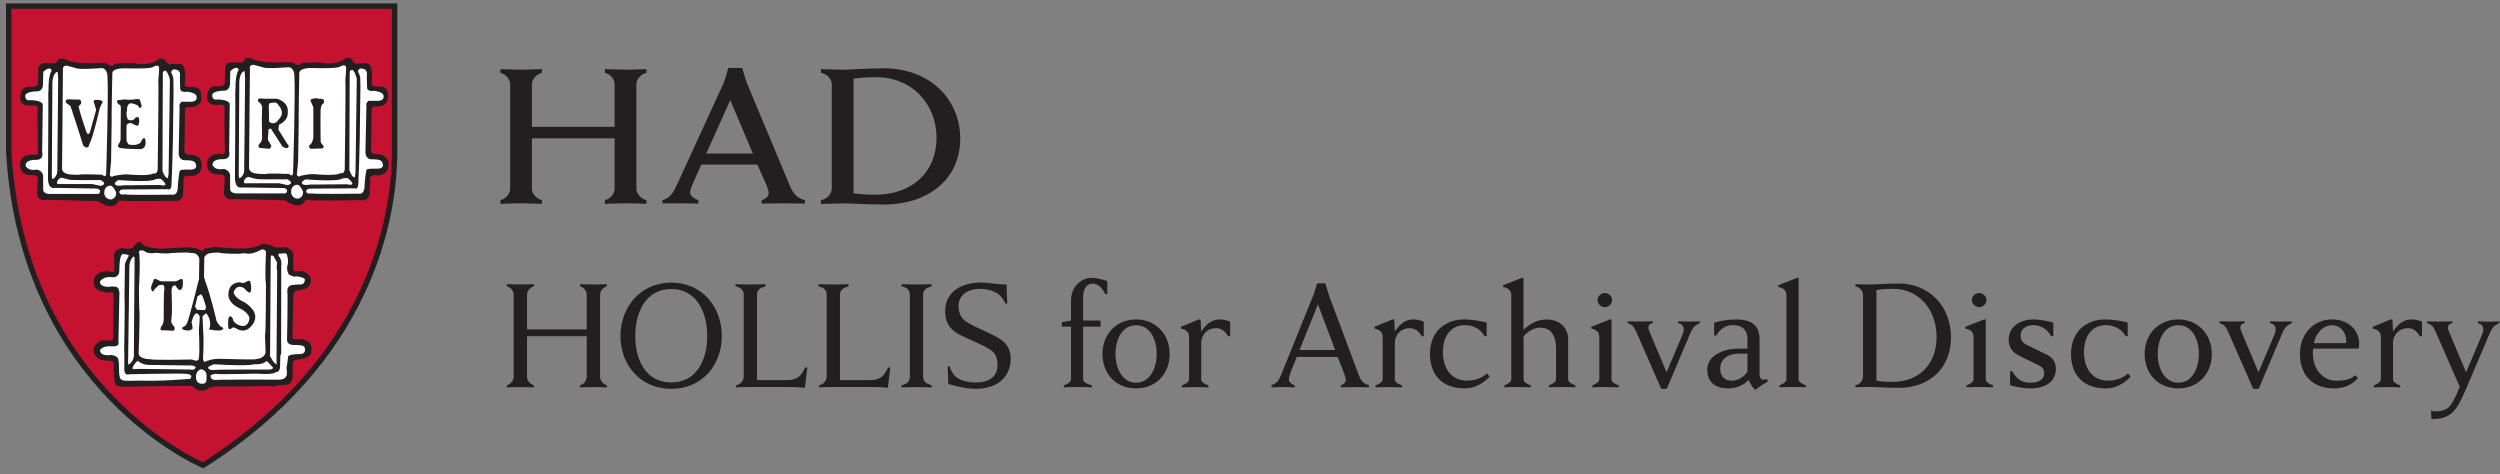 <svg width="332" height="63" viewBox="0 0 332 63" fill="none" xmlns="http://www.w3.org/2000/svg">
<rect x="0" y="0" width="332" height="63" fill="#808080" stroke="none"/>
<path d="M1.16 0.81H52.4V20.15C52.4 29.01 49.1 47.81 26.97 61.79C26.97 61.79 2.99 51.78 1.16 20.15V0.81Z" fill="#C41230" stroke="#231F20" stroke-width="0.72"/>
<path d="M40.41 26.46C40.41 26.46 39.95 27.91 37.92 26.42L30.95 26.25C30.95 26.25 30.04 26.54 29.91 25.59C29.91 25.59 30.08 23.68 30 23.51C30 23.51 30.04 22.97 29.13 22.97C29.13 22.97 27.72 23.14 27.68 21.89C27.68 21.89 27.43 20.56 29.38 20.6C29.38 20.6 30 20.89 30.04 20.1C30.04 20.1 29.96 14.7 30 14.29C30 14.29 30.17 13.79 29.21 13.71C29.21 13.71 27.84 14 27.67 13.09C27.67 13.09 27.59 11.72 28.5 11.63C28.5 11.63 29.62 11.71 29.83 11.42C29.83 11.42 30.08 11.59 30.04 10.59L30.08 8.88C30.08 8.88 30.2 8.42 30.91 8.47C30.91 8.47 32.2 8.55 32.36 8.43C32.36 8.43 32.65 8.06 32.73 7.89C32.73 7.89 33.4 7.85 33.52 8.01C33.52 8.01 34.52 8.67 38.29 8.43C38.29 8.43 38.87 8.43 39 8.6C39 8.6 39.7 9.14 40.12 8.56C40.12 8.56 40.74 8.44 42.61 8.48C42.61 8.48 44.65 9.02 46.06 7.86L46.51 7.94C46.51 7.94 47.09 8.9 47.51 8.61C47.51 8.61 48.75 8.49 48.96 8.73C48.96 8.73 49.37 9.35 49.17 10.97C49.17 10.97 48.92 11.68 50.13 11.68C50.13 11.68 51.5 11.43 51.33 12.72C51.33 12.72 51.7 14.17 49.42 13.97C49.42 13.97 49.13 14.39 49.17 14.68C49.17 14.68 49.13 19.41 49.09 19.95C49.09 19.95 49.05 20.7 50.05 20.66C50.05 20.66 51.38 20.58 51.42 21.78C51.42 21.78 51.59 23.36 49.67 23.07C49.67 23.07 49.09 23.15 49 23.53L48.92 25.61C48.92 25.61 48.96 26.65 47.8 26.4C47.63 26.4 41.32 26.52 40.78 26.36C40.78 26.36 40.49 26.32 40.4 26.48L40.41 26.46Z" fill="white"/>
<path d="M26.93 33.5C26.93 33.5 27.22 33.38 27.3 33.17C27.3 33.17 28.17 33.09 28.3 32.96L31.04 33.17C31.04 33.17 33.74 33.38 34.9 32.55C34.9 32.55 35.32 32.55 35.61 32.67C35.61 32.67 36.19 32.79 36.36 33.05L37.94 33.01C37.94 33.01 38.85 33.3 38.77 33.89V34.63C38.77 34.63 38.61 36.12 39.02 36.21H40.23C40.23 36.21 41.22 36.67 41.1 37.25C41.1 37.25 41.14 38.08 40.27 38.24C40.27 38.24 39.4 38.49 39.1 38.45C39.1 38.45 38.81 38.83 38.77 39.28L38.65 44.72C38.65 44.72 38.57 45.3 39.44 45.22C39.44 45.22 40.73 45.1 41.1 45.8C41.1 45.8 41.43 47.01 40.77 47.21L40.27 47.46L39.19 47.63C39.19 47.63 38.74 47.67 38.69 48.46V49.92C38.69 49.92 38.73 50.92 37.94 50.92L36.78 51C36.78 51 36.49 51.25 35.91 51.08C35.91 51.08 28.85 51.2 28.6 51.12L27.77 51.29C27.77 51.29 26.86 52.12 26.11 51.49L25.53 51.04C25.53 51.04 25.12 51.12 24.95 51.08C24.78 51.04 17.15 51.16 17.15 51.16C17.15 51.16 15.53 51.33 15.41 50.79C15.41 50.79 15.2 48.67 15.29 48.42C15.29 48.42 15.29 47.8 14.91 47.76C14.91 47.76 13.29 47.68 13.25 47.51C13.25 47.51 12.38 46.89 12.63 46.27C12.63 46.27 12.92 45.44 13.79 45.36C13.79 45.36 15.12 45.57 15.12 45.19C15.12 45.19 15.21 44.94 15.21 44.53C15.21 44.53 15.29 39.59 15.25 39.26C15.25 39.26 15.37 38.64 14.83 38.64C14.83 38.64 14.25 38.8 13.87 38.55C13.87 38.55 12.87 38.59 12.67 37.8C12.67 37.8 12.5 37.3 12.75 36.88C12.75 36.88 13.21 35.97 14.54 36.26C14.54 36.26 15.29 36.47 15.37 35.93L15.33 33.94C15.33 33.94 15.16 33.4 16.2 33.11C16.2 33.11 17.53 33.48 17.94 32.82C17.94 32.82 18.4 31.91 18.77 32.53C18.77 32.53 19.56 33.28 21.72 33.2C21.72 33.2 25.46 32.91 25.54 33.08C25.54 33.08 26.45 33.2 26.7 33.49L26.95 33.53L26.93 33.5Z" fill="white"/>
<path d="M15.59 26.56C15.59 26.56 15.13 28.02 13.1 26.52L6.13 26.35C6.13 26.35 5.22 26.64 5.09 25.69C5.09 25.69 5.26 23.78 5.17 23.61C5.17 23.61 5.21 23.07 4.3 23.07C4.3 23.07 2.89 23.24 2.85 21.99C2.85 21.99 2.6 20.66 4.55 20.7C4.55 20.7 5.17 20.99 5.22 20.2C5.22 20.2 5.14 14.8 5.18 14.38C5.18 14.38 5.35 13.89 4.39 13.8C4.39 13.8 3.02 14.09 2.86 13.17C2.86 13.17 2.77 11.8 3.69 11.72C3.69 11.72 4.81 11.8 5.02 11.51C5.02 11.51 5.27 11.67 5.23 10.68L5.27 8.98C5.27 8.98 5.39 8.52 6.1 8.56C6.1 8.56 7.39 8.64 7.56 8.52C7.56 8.52 7.85 8.15 7.93 7.98C7.93 7.98 8.6 7.94 8.72 8.11C8.72 8.11 9.71 8.77 13.49 8.52C13.49 8.52 14.07 8.52 14.2 8.69C14.2 8.69 14.9 9.23 15.32 8.65C15.32 8.65 15.94 8.53 17.81 8.57C17.81 8.57 19.84 9.11 21.26 7.95L21.72 8.03C21.72 8.03 22.3 8.99 22.72 8.69C22.72 8.69 23.96 8.57 24.17 8.81C24.17 8.81 24.59 9.43 24.38 11.05C24.38 11.05 24.13 11.76 25.34 11.76C25.34 11.76 26.71 11.51 26.54 12.8C26.54 12.8 26.92 14.26 24.63 14.05C24.63 14.05 24.34 14.47 24.38 14.76C24.38 14.76 24.34 19.49 24.3 20.03C24.3 20.03 24.26 20.78 25.25 20.74C25.25 20.74 26.58 20.66 26.62 21.86C26.62 21.86 26.78 23.44 24.88 23.15C24.88 23.15 24.3 23.23 24.22 23.61L24.14 25.69C24.14 25.69 24.18 26.73 23.02 26.48C22.85 26.48 16.55 26.6 16.01 26.44C16.01 26.44 15.72 26.4 15.63 26.56H15.59Z" fill="white"/>
<path d="M40.41 26.46C40.41 26.46 39.95 27.91 37.92 26.42L30.95 26.25C30.95 26.25 30.04 26.54 29.91 25.59C29.91 25.59 30.08 23.68 30 23.51C30 23.51 30.04 22.97 29.13 22.97C29.13 22.97 27.72 23.14 27.68 21.89C27.68 21.89 27.43 20.56 29.38 20.6C29.38 20.6 30 20.89 30.04 20.1C30.04 20.1 29.96 14.7 30 14.29C30 14.29 30.17 13.79 29.21 13.71C29.21 13.71 27.84 14 27.67 13.09C27.67 13.09 27.59 11.72 28.5 11.63C28.5 11.63 29.62 11.71 29.83 11.42C29.83 11.42 30.08 11.59 30.04 10.59L30.08 8.88C30.08 8.88 30.2 8.42 30.91 8.47C30.91 8.47 32.2 8.55 32.36 8.43C32.36 8.43 32.65 8.06 32.73 7.89C32.73 7.89 33.4 7.85 33.52 8.01C33.52 8.01 34.52 8.67 38.29 8.43C38.29 8.43 38.87 8.43 39 8.6C39 8.6 39.7 9.14 40.12 8.56C40.12 8.56 40.74 8.44 42.61 8.48C42.61 8.48 44.65 9.02 46.06 7.86L46.51 7.94C46.51 7.94 47.09 8.9 47.51 8.61C47.51 8.61 48.75 8.49 48.96 8.73C48.96 8.73 49.37 9.35 49.17 10.97C49.17 10.97 48.92 11.68 50.13 11.68C50.13 11.68 51.5 11.43 51.33 12.72C51.33 12.72 51.7 14.17 49.42 13.97C49.42 13.97 49.13 14.39 49.17 14.68C49.17 14.68 49.13 19.41 49.09 19.95C49.09 19.95 49.05 20.7 50.05 20.66C50.05 20.66 51.38 20.58 51.42 21.78C51.42 21.78 51.59 23.36 49.67 23.07C49.67 23.07 49.09 23.15 49 23.53L48.92 25.61C48.92 25.61 48.96 26.65 47.8 26.4C47.63 26.4 41.32 26.52 40.78 26.36C40.78 26.36 40.49 26.32 40.4 26.48L40.41 26.46Z" fill="#231F20" stroke="#231F20" stroke-width="0.36"/>
<path d="M32.56 9.36C32.56 9.36 32.64 10.19 32.64 10.4C32.64 10.61 32.52 22.4 32.52 22.4C32.52 22.4 32.64 23.31 31.86 23.77C31.86 23.77 31.65 23.85 31.61 23.27L31.69 10.82C31.69 10.82 31.77 9.28 32.56 9.36Z" fill="white" stroke="#231F20" stroke-width="0.18"/>
<path d="M31.2 23.89C31.2 23.89 31.28 12.18 31.24 11.97C31.2 11.76 31.28 12.14 31.28 12.14C31.28 12.14 31.16 10.1 31.7 9.27C31.7 9.27 31.53 8.57 30.58 9.44L30.54 11.14C30.54 11.14 30.54 12.1 29.67 12.05C29.67 12.05 28.67 12.01 28.22 12.46C28.22 12.46 27.97 13.37 28.93 13.21C28.93 13.21 30.42 13.21 30.51 13.83L30.43 20.1C30.43 20.1 30.76 21.14 29.6 21.14C29.6 21.14 28.18 21.05 28.23 21.93C28.23 21.93 28.52 22.68 29.73 22.43C29.73 22.43 30.6 22.6 30.56 23.43V25.01C30.56 25.01 30.47 25.63 31.31 25.68H37.79C37.79 25.68 38.12 25.72 38.12 25.3C38.12 25.3 38.08 24.97 37.58 24.97L32.18 24.89C32.18 24.89 31.3 25.18 31.23 23.9L31.2 23.89Z" fill="white"/>
<path d="M32.32 23.97C32.32 23.97 32.15 24.55 32.77 24.43H37.05L38.21 24.68C38.21 24.68 39.41 24.39 38.21 23.72C38.21 23.72 34.39 23.76 34.06 23.68C34.06 23.68 33.27 23.47 33.1 23.43C33.1 23.43 32.69 23.26 32.31 23.97H32.32Z" fill="white" stroke="#231F20" stroke-width="0.18"/>
<path d="M39.41 24.55C39.41 24.55 38.62 24.55 38.66 25.59C38.66 25.59 38.74 26.38 39.58 26.38C39.58 26.38 40.32 26.26 40.24 25.42C40.24 25.42 39.78 24.38 39.41 24.55Z" fill="white"/>
<path d="M40 24.14C40 24.14 40.37 23.73 40.62 23.73C40.62 23.73 44.77 24.1 45.48 23.61C45.48 23.61 46.1 23.49 46.27 23.61C46.27 23.61 46.89 24.11 46.89 24.4C46.89 24.4 46.85 24.77 46.1 24.56C46.1 24.56 41.41 24.6 41.16 24.6C41.16 24.6 39.87 24.89 40 24.14Z" fill="white" stroke="#231F20" stroke-width="0.18"/>
<path d="M40.66 25.38C40.66 25.38 40.66 25.05 41.24 25.05L47.05 25.01C47.05 25.01 47.59 25.3 47.59 24.3C47.59 24.3 47.8 19.78 47.82 14.79C47.82 13.31 47.9 11.75 47.84 10.31C47.84 10.31 47.71 9.69 47.54 9.56C47.54 9.56 47.54 8.9 48.25 9.15C48.25 9.15 48.87 9.19 48.71 10.15L48.75 11.6C48.75 11.6 48.63 12.22 49.75 12.06C49.75 12.06 50.87 12.23 50.91 12.64C50.91 12.64 51.24 13.47 49.91 13.39H48.95C48.95 13.39 48.53 13.64 48.66 14.14L48.53 20.16C48.53 20.16 48.45 21.2 49.45 21.16C49.45 21.16 50.49 21.11 50.69 21.45C50.69 21.45 51.4 22.49 49.86 22.4C49.86 22.4 48.9 22.36 48.7 22.52C48.7 22.52 48.53 22.73 48.41 24.68C48.41 24.68 48.49 25.84 47.62 25.72C47.62 25.72 41.85 25.8 41.31 25.68C41.31 25.68 40.73 25.84 40.64 25.39L40.66 25.38Z" fill="white"/>
<path d="M33.19 8.98L33.07 22.31C33.07 22.31 33.03 22.93 34.06 23.06C34.06 23.06 35.26 23.18 35.56 23.06C35.56 23.06 36.35 23.02 38.38 23.1C38.38 23.1 38.88 23.6 38.92 22.97C38.92 22.97 39.25 12.18 39.09 9.93C39.09 9.93 39.05 8.97 38.34 8.93C38.34 8.93 35.19 9.18 34.89 8.93L33.64 8.6C33.64 8.6 33.14 8.64 33.18 8.97L33.19 8.98Z" fill="white"/>
<path d="M39.75 9.65C39.75 9.65 39.62 15.92 39.67 16.13L39.59 21.4L39.42 23.23C39.42 23.23 39.67 23.61 39.88 23.36C39.88 23.36 41.21 23.02 42.04 23.15C42.04 23.15 44.7 23.4 45.24 22.98C45.24 22.98 45.66 23.19 45.78 22.52C45.78 22.52 45.94 10.9 45.86 10.69C45.86 10.69 46.02 9.03 45.94 8.86C45.94 8.86 45.9 8.49 45.19 8.82C45.19 8.82 45.27 9.15 41.33 9.03C41.33 9.03 39.83 8.99 39.75 9.65Z" fill="white"/>
<path d="M46.35 9.48L46.31 22.6C46.31 22.6 46.64 23.76 47.18 23.64C47.18 23.64 47.26 23.39 47.3 22.97L47.47 10.47C47.47 10.47 47.05 8.48 46.35 9.47V9.48Z" fill="white" stroke="#231F20" stroke-width="0.18"/>
<path d="M41.25 13.41C41.13 13.08 41.96 13.04 41.96 13.04L42.37 13.12C42.66 13.08 42.95 13.2 42.95 13.2C43.24 13.66 42.74 13.91 42.74 13.91L42.58 14.45C42.54 14.91 42.58 18.85 42.58 18.85C42.66 19.06 42.99 19.43 42.99 19.43C42.99 19.8 42.53 19.72 42.53 19.72L41.32 19.76C40.95 19.72 41.07 19.3 41.07 19.3C41.49 19.09 41.61 18.34 41.61 18.34V14.23L41.24 13.4L41.25 13.41Z" fill="#231F20"/>
<path d="M35.65 17.27L35.57 18.56L35.94 19.18C36.19 19.51 35.77 19.76 35.77 19.76L34.44 19.63C34.19 19.51 34.44 19.09 34.44 19.09C34.77 18.88 34.81 18.34 34.81 18.34L34.77 15.93L34.81 14.19C34.81 13.98 34.48 13.61 34.48 13.61C34.19 13.57 34.27 13.19 34.27 13.19C34.35 12.98 35.06 13.11 35.06 13.11H36.8C38.46 13.65 38.21 14.85 38.21 14.85C38.34 16.06 37.05 16.56 37.05 16.56L36.97 17.22L38.17 19.13C38.38 19.3 38.34 19.46 38.34 19.46C38.17 19.92 37.51 19.46 37.51 19.46L36.01 17.13C35.88 16.96 35.64 17.25 35.64 17.25L35.65 17.27ZM35.69 13.99C35.73 14.9 35.73 16.15 35.73 16.15C36.52 16.77 36.98 15.9 36.98 15.9C38.02 14.9 36.98 13.99 36.81 13.74C36.64 13.49 35.81 13.7 35.81 13.7L35.69 13.99Z" fill="#231F20"/>
<path d="M26.93 33.5C26.93 33.5 27.22 33.38 27.3 33.17C27.3 33.17 28.17 33.09 28.3 32.96L31.04 33.17C31.04 33.17 33.74 33.38 34.9 32.55C34.9 32.55 35.32 32.55 35.61 32.67C35.61 32.67 36.19 32.79 36.36 33.05L37.94 33.01C37.94 33.01 38.85 33.3 38.77 33.89V34.63C38.77 34.63 38.61 36.12 39.02 36.21H40.23C40.23 36.21 41.22 36.67 41.1 37.25C41.1 37.25 41.14 38.08 40.27 38.24C40.27 38.24 39.4 38.49 39.1 38.45C39.1 38.45 38.81 38.83 38.77 39.28L38.65 44.72C38.65 44.72 38.57 45.3 39.44 45.22C39.44 45.22 40.73 45.1 41.1 45.8C41.1 45.8 41.43 47.01 40.77 47.21L40.27 47.46L39.19 47.63C39.19 47.63 38.74 47.67 38.69 48.46V49.92C38.69 49.92 38.73 50.92 37.94 50.92L36.78 51C36.78 51 36.49 51.25 35.91 51.08C35.91 51.08 28.85 51.2 28.6 51.12L27.77 51.29C27.77 51.29 26.86 52.12 26.11 51.49L25.53 51.04C25.53 51.04 25.12 51.12 24.95 51.08C24.78 51.04 17.15 51.16 17.15 51.16C17.15 51.16 15.53 51.33 15.41 50.79C15.41 50.79 15.2 48.67 15.29 48.42C15.29 48.42 15.29 47.8 14.91 47.76C14.91 47.76 13.29 47.68 13.25 47.51C13.25 47.51 12.38 46.89 12.63 46.27C12.63 46.27 12.92 45.44 13.79 45.36C13.79 45.36 15.12 45.57 15.12 45.19C15.12 45.19 15.21 44.94 15.21 44.53C15.21 44.53 15.29 39.59 15.25 39.26C15.25 39.26 15.37 38.64 14.83 38.64C14.83 38.64 14.25 38.8 13.87 38.55C13.87 38.55 12.87 38.59 12.67 37.8C12.67 37.8 12.5 37.3 12.75 36.88C12.75 36.88 13.21 35.97 14.54 36.26C14.54 36.26 15.29 36.47 15.37 35.93L15.33 33.94C15.33 33.94 15.16 33.4 16.2 33.11C16.2 33.11 17.53 33.48 17.94 32.82C17.94 32.82 18.4 31.91 18.77 32.53C18.77 32.53 19.56 33.28 21.72 33.2C21.72 33.2 25.46 32.91 25.54 33.08C25.54 33.08 26.45 33.2 26.7 33.49L26.95 33.53L26.93 33.5Z" fill="#231F20" stroke="#231F20" stroke-width="0.36"/>
<path d="M28.01 49.82C28.01 49.82 28.51 49.57 28.84 49.66C29.17 49.74 34.03 49.62 34.03 49.62C34.03 49.62 36.15 49.78 36.48 49.49L36.98 49.32C36.98 49.32 37.19 49.07 37.19 48.74C37.19 48.41 37.23 47.28 37.23 47.28L37.35 46.87C37.35 46.87 37.31 46.46 37.35 35.37C37.35 35.37 37.52 34.5 36.97 33.96C36.97 33.96 36.97 33.63 37.14 33.67C37.31 33.71 37.22 33.71 37.22 33.71C37.22 33.71 37.97 33.5 38.09 33.79C38.09 33.79 38.43 34.78 38.13 35.37C38.13 35.37 38.05 36.58 38.67 36.58C38.67 36.58 38.92 36.83 39.41 36.7C39.41 36.7 40.49 36.82 40.49 37.15C40.49 37.15 40.49 37.9 39.74 37.77L38.74 37.85C38.74 37.85 38.07 37.97 38.16 38.76C38.24 39.55 38.12 45.2 38.12 45.2C38.12 45.2 38.12 45.87 39.16 45.82C39.16 45.82 40.45 45.78 40.45 46.15C40.45 46.15 40.78 46.98 39.87 47.02C39.87 47.02 38.12 46.98 38.25 47.47C38.25 47.47 38.12 48.63 38.04 48.84C38.04 48.84 38.21 49.8 38 49.96C38 49.96 37.88 50.5 36.75 50.42C36.75 50.42 29.61 50.38 28.49 50.46C28.49 50.46 27.82 50.38 27.99 49.8L28.01 49.82Z" fill="white"/>
<path d="M26.72 49.03C26.72 49.03 27.43 49.15 27.43 49.82C27.43 50.49 27.47 50.86 27.05 50.94C26.63 51.02 26.18 50.9 26.06 50.36C25.93 49.82 26.14 49.16 26.72 49.03Z" fill="white"/>
<path d="M27.55 48.7C27.55 48.7 28.3 48.2 28.59 48.29C28.59 48.29 32.37 48.54 33.53 48.33C34.69 48.12 33.99 48.29 33.99 48.29C33.99 48.29 34.99 48.29 35.28 47.91C35.28 47.91 35.57 47.83 35.74 48.12L36.36 48.79C36.36 48.79 36.4 49.2 35.7 49.16C35.7 49.16 28.93 49.16 28.73 49.2C28.73 49.2 27.44 49.41 27.57 48.7H27.55Z" fill="white" stroke="#231F20" stroke-width="0.18"/>
<path d="M17.71 33.96C17.71 33.96 18 33.96 17.96 34.46L17.87 47C17.87 47 17.99 47.83 17.29 48.37C17.29 48.37 16.92 48.83 16.92 48.12L17.09 35.33C17.09 35.33 17.13 34.37 17.71 33.96Z" fill="white" stroke="#231F20" stroke-width="0.18"/>
<path d="M17.05 34.05C17.05 34.05 16.55 34.96 16.59 35.17L16.55 37.95C16.55 37.95 16.51 39.73 16.55 39.94C16.59 40.15 16.51 45.38 16.51 45.38C16.51 45.38 16.47 46.37 16.51 46.71V48.95C16.51 48.95 16.43 49.95 17.18 49.7C17.18 49.7 24.49 49.54 24.94 49.66C24.94 49.66 25.6 49.78 25.36 50.12C25.36 50.12 25.36 50.41 24.9 50.33C24.9 50.33 21.45 50.66 18.34 50.54C18.34 50.54 16.26 50.66 16.14 50.42C16.14 50.42 15.81 50.38 15.81 49.18C15.81 49.18 15.81 48.06 15.73 47.85C15.73 47.85 15.81 47.27 14.77 47.14C14.77 47.14 13.32 47.39 13.28 46.52C13.28 46.52 13.49 45.9 14.9 45.98C14.9 45.98 15.94 46.15 15.73 45.32L15.85 39.18C15.85 39.18 15.98 38.1 15.27 38.06C15.27 38.06 14.61 38.02 14.4 38.1C14.4 38.1 13.19 38.1 13.28 37.39C13.28 37.39 13.69 36.64 14.9 36.81C14.9 36.81 15.81 36.98 15.85 35.94C15.85 35.94 15.81 33.82 16.31 33.74C16.31 33.74 17.35 33.78 17.06 34.07L17.05 34.05Z" fill="white"/>
<path d="M18.29 47.79C18.29 47.79 18.87 48.41 19.83 48.37L25.47 48.45C25.47 48.45 26.1 48.49 26.06 48.83C26.06 48.83 25.97 49.33 25.23 49.16L18.42 49.08L17.67 49.12C17.67 49.12 17.17 49.04 17.96 48.08L18.29 47.79Z" fill="white" stroke="#231F20" stroke-width="0.18"/>
<path d="M35.73 47.25C35.73 47.25 36.23 48.2 36.48 48.33C36.48 48.33 36.94 48.87 36.81 47.91L36.9 35.95C36.9 35.95 36.77 35.54 36.9 34.87L36.4 33.96C36.4 33.96 35.86 33.54 35.86 34.21L35.78 46.96L35.74 47.25H35.73Z" fill="white" stroke="#231F20" stroke-width="0.18"/>
<path d="M26.52 41.56C26.52 41.56 26.56 42.55 26.43 43.51C26.36 44.03 26.6 46.46 26.39 47.7C26.39 47.7 26.35 48.11 25.47 47.74C25.47 47.74 20.16 47.86 19.99 47.7C19.99 47.7 18.54 47.74 18.41 46.99C18.41 46.99 18.62 41.3 18.49 41.09C18.49 41.09 18.41 37.98 18.49 37.69C18.49 37.69 18.61 34.83 18.53 34.49C18.53 34.49 18.57 33.83 18.45 33.49C18.45 33.49 18.45 33.08 19.16 33.32C19.16 33.32 19.41 33.78 20.78 33.57C20.78 33.57 21.78 33.74 22.73 33.61C22.73 33.61 24.85 33.44 25.39 33.61C25.39 33.61 26.22 33.44 26.47 34.36L26.43 36.93L26.68 37.76L26.97 37.55L27.09 36.93L27.13 34.19C27.13 34.19 27.3 33.69 27.96 33.61C27.96 33.61 29 33.48 29.17 33.57C29.33 33.65 31.57 33.78 32.2 33.65C32.82 33.53 32.95 34.06 34.82 33.11C34.82 33.11 35.32 33.15 35.32 33.48C35.32 33.48 35.15 37.01 35.32 37.68C35.32 37.68 35.32 44.15 35.19 44.61L35.27 46.69C35.27 46.69 35.35 47.6 33.9 47.69C33.9 47.69 34.81 47.81 29.08 47.65C29.08 47.65 28.17 47.61 27.17 48.06C27.17 48.06 26.96 48.02 26.96 47.48C26.96 47.48 27.12 45.53 26.96 43.62L26.88 41.5L26.51 41.54L26.52 41.56Z" fill="white"/>
<path d="M22.78 38.61C22.78 38.61 22.91 41.68 22.78 42.1L22.74 42.76C22.74 42.76 22.91 43.22 23.15 43.38C23.15 43.38 23.36 43.96 22.86 43.92C22.86 43.92 21.82 43.84 21.57 43.88C21.57 43.88 20.99 43.88 21.57 43.14C21.57 43.14 21.78 42.85 21.74 42.1C21.74 42.1 21.74 38.61 21.82 38.4C21.82 38.4 21.9 37.94 21.61 37.82L21.11 37.86L20.49 38.44C20.49 38.44 20.36 39.06 20.07 38.4V38.07L20.45 37.07L20.7 37.03C20.7 37.03 21.07 37.28 21.41 37.36H23.36L24.07 37.03C24.07 37.03 24.36 37.07 24.28 37.45C24.28 37.45 24.4 38.41 23.86 38.53C23.86 38.53 23.53 38.41 23.36 37.95C23.36 37.95 22.82 37.66 22.78 38.61Z" fill="#231F20"/>
<path d="M31.95 37.49C31.95 37.49 30.37 37.36 30.33 39.07C30.33 39.07 30.16 40.23 31.91 40.98C31.91 40.98 33.2 41.6 33.11 42.39C33.11 42.39 32.94 43.8 31.57 43.1C31.57 43.1 30.91 42.77 30.95 42.39C30.95 42.39 30.74 41.93 30.49 42.02C30.49 42.02 30.2 42.1 30.32 43.47C30.32 43.47 30.32 44.01 30.94 43.47L31.27 43.55C31.27 43.55 32.39 44.46 33.34 43.34C33.34 43.34 34.38 42.39 33.63 41.22C33.63 41.22 33.09 40.39 32.14 39.98C32.14 39.98 31.23 39.56 31.02 38.86C31.02 38.86 31.31 37.61 32.43 38.28C32.43 38.28 32.85 38.78 33.1 38.86C33.1 38.86 33.43 38.86 33.35 38.11L33.27 37.49C33.27 37.49 33.19 37.03 32.61 37.49C32.61 37.49 32.07 37.7 31.94 37.49H31.95Z" fill="#231F20"/>
<path d="M26.89 36.62C27.18 36.83 27.22 37.24 27.22 37.24C28.05 39.44 28.76 42.64 28.76 42.64C28.97 43.06 29.34 43.39 29.34 43.39C30.04 43.64 29.34 43.85 29.34 43.85C29.05 43.97 28.1 43.81 28.1 43.81C27.6 43.73 27.81 43.56 27.81 43.56C28.02 43.35 27.85 42.52 27.85 42.52C27.81 42.19 27.44 41.65 27.44 41.65C27.27 41.57 26.98 41.94 26.98 41.94C26.98 41.94 26.52 42.11 26.48 41.94C26.44 41.77 26.15 41.61 26.15 41.61C25.65 41.61 25.44 42.85 25.44 42.85C25.73 43.89 25.44 43.72 25.44 43.72C25.19 44.05 24.4 43.8 24.4 43.8C24.03 43.72 24.28 43.42 24.28 43.42C24.73 43.34 24.86 42.84 24.86 42.84C25.07 42.55 26.4 37.15 26.4 37.15C26.53 36.9 26.61 36.4 26.9 36.61L26.89 36.62ZM26.23 39.35C26.19 39.56 25.9 40.72 25.9 40.72L26.15 41.14C26.15 41.14 26.81 41.18 27.06 41.18C27.31 41.18 27.35 40.97 27.35 40.77C27.35 40.57 26.89 39.32 26.89 39.32L26.68 39.07L26.23 39.36V39.35Z" fill="#231F20"/>
<path d="M15.59 26.56C15.59 26.56 15.13 28.02 13.1 26.52L6.13 26.35C6.13 26.35 5.22 26.64 5.09 25.69C5.09 25.69 5.26 23.78 5.17 23.61C5.17 23.61 5.21 23.07 4.3 23.07C4.3 23.07 2.89 23.24 2.85 21.99C2.85 21.99 2.6 20.66 4.55 20.7C4.55 20.7 5.17 20.99 5.22 20.2C5.22 20.2 5.14 14.8 5.18 14.38C5.18 14.38 5.35 13.89 4.39 13.8C4.39 13.8 3.02 14.09 2.86 13.17C2.86 13.17 2.77 11.8 3.69 11.72C3.69 11.72 4.81 11.8 5.02 11.51C5.02 11.51 5.27 11.67 5.23 10.68L5.27 8.98C5.27 8.98 5.39 8.52 6.1 8.56C6.1 8.56 7.39 8.64 7.56 8.52C7.56 8.52 7.85 8.15 7.93 7.98C7.93 7.98 8.6 7.94 8.72 8.11C8.72 8.11 9.71 8.77 13.49 8.52C13.49 8.52 14.07 8.52 14.2 8.69C14.2 8.69 14.9 9.23 15.32 8.65C15.32 8.65 15.94 8.53 17.81 8.57C17.81 8.57 19.84 9.11 21.26 7.95L21.72 8.03C21.72 8.03 22.3 8.99 22.72 8.69C22.72 8.69 23.96 8.57 24.17 8.81C24.17 8.81 24.59 9.43 24.38 11.05C24.38 11.05 24.13 11.76 25.34 11.76C25.34 11.76 26.71 11.51 26.54 12.8C26.54 12.8 26.92 14.26 24.63 14.05C24.63 14.05 24.34 14.47 24.38 14.76C24.38 14.76 24.34 19.49 24.3 20.03C24.3 20.03 24.26 20.78 25.25 20.74C25.25 20.74 26.58 20.66 26.62 21.86C26.62 21.86 26.78 23.44 24.88 23.15C24.88 23.15 24.3 23.23 24.22 23.61L24.14 25.69C24.14 25.69 24.18 26.73 23.02 26.48C22.85 26.48 16.55 26.6 16.01 26.44C16.01 26.44 15.72 26.4 15.63 26.56H15.59Z" fill="#231F20" stroke="#231F20" stroke-width="0.36"/>
<path d="M7.74 9.46C7.74 9.46 7.82 10.29 7.82 10.5C7.82 10.71 7.7 22.5 7.7 22.5C7.7 22.5 7.82 23.42 7.04 23.87C7.04 23.87 6.83 23.96 6.79 23.37L6.87 10.91C6.87 10.91 6.95 9.37 7.74 9.46Z" fill="white" stroke="#231F20" stroke-width="0.18"/>
<path d="M6.37 23.99C6.37 23.99 6.45 12.28 6.41 12.07C6.37 11.86 6.45 12.24 6.45 12.24C6.45 12.24 6.33 10.2 6.87 9.37C6.87 9.37 6.7 8.66 5.75 9.53L5.71 11.23C5.71 11.23 5.71 12.18 4.84 12.14C4.84 12.14 3.84 12.1 3.39 12.55C3.39 12.55 3.14 13.46 4.1 13.3C4.1 13.3 5.6 13.3 5.68 13.92L5.6 20.19C5.6 20.19 5.93 21.23 4.77 21.23C4.77 21.23 3.36 21.15 3.4 22.02C3.4 22.02 3.69 22.77 4.9 22.52C4.9 22.52 5.77 22.68 5.73 23.51V25.09C5.73 25.09 5.65 25.71 6.48 25.75H12.96C12.96 25.75 13.29 25.79 13.29 25.37C13.29 25.37 13.25 25.04 12.75 25.04L7.35 24.95C7.35 24.95 6.48 25.24 6.39 23.95L6.37 23.99Z" fill="white"/>
<path d="M7.49 24.07C7.49 24.07 7.32 24.65 7.95 24.53H12.23L13.39 24.78C13.39 24.78 14.59 24.49 13.39 23.82C13.39 23.82 9.57 23.86 9.24 23.78C9.24 23.78 8.45 23.57 8.29 23.53C8.29 23.53 7.87 23.36 7.5 24.07H7.49Z" fill="white" stroke="#231F20" stroke-width="0.18"/>
<path d="M14.59 24.66C14.59 24.66 13.8 24.66 13.84 25.7C13.84 25.7 13.92 26.49 14.75 26.49C14.75 26.49 15.5 26.37 15.42 25.54C15.42 25.54 14.96 24.5 14.59 24.67V24.66Z" fill="white"/>
<path d="M15.17 24.24C15.17 24.24 15.54 23.82 15.79 23.82C15.79 23.82 19.94 24.2 20.65 23.7C20.65 23.7 21.27 23.58 21.44 23.7C21.44 23.7 22.06 24.2 22.06 24.49C22.06 24.49 22.02 24.87 21.27 24.66C21.27 24.66 16.58 24.7 16.33 24.7C16.33 24.7 15.04 24.99 15.17 24.24Z" fill="white" stroke="#231F20" stroke-width="0.18"/>
<path d="M15.84 25.49C15.84 25.49 15.84 25.16 16.42 25.16L22.24 25.12C22.24 25.12 22.78 25.41 22.78 24.42C22.78 24.42 22.99 19.89 23.01 14.91C23.01 13.43 23.08 11.87 23.02 10.43C23.02 10.43 22.9 9.81 22.73 9.68C22.73 9.68 22.73 9.02 23.44 9.27C23.44 9.27 24.06 9.31 23.89 10.27L23.93 11.72C23.93 11.72 23.81 12.34 24.93 12.18C24.93 12.18 26.05 12.34 26.09 12.76C26.09 12.76 26.42 13.59 25.09 13.51H24.14C24.14 13.51 23.72 13.76 23.85 14.26L23.73 20.28C23.73 20.28 23.65 21.32 24.64 21.28C24.64 21.28 25.68 21.24 25.89 21.57C25.89 21.57 26.6 22.61 25.06 22.52C25.06 22.52 24.1 22.48 23.9 22.65C23.9 22.65 23.74 22.86 23.61 24.81C23.61 24.81 23.69 25.98 22.82 25.85C22.82 25.85 17.05 25.93 16.51 25.81C16.51 25.81 15.93 25.98 15.85 25.52L15.84 25.49Z" fill="white"/>
<path d="M8.36 9.09L8.24 22.41C8.24 22.41 8.2 23.03 9.24 23.16C9.24 23.16 10.45 23.28 10.74 23.16C10.74 23.16 11.53 23.12 13.56 23.2C13.56 23.2 14.06 23.7 14.1 23.08C14.1 23.08 14.43 12.29 14.27 10.04C14.27 10.04 14.23 9.09 13.52 9.04C13.52 9.04 10.37 9.29 10.08 9.04L8.83 8.71C8.83 8.71 8.33 8.75 8.37 9.09H8.36Z" fill="white"/>
<path d="M21.53 9.58L21.49 22.7C21.49 22.7 21.82 23.86 22.36 23.74C22.36 23.74 22.44 23.49 22.48 23.07L22.65 10.57C22.65 10.57 22.23 8.58 21.53 9.57V9.58Z" fill="white" stroke="#231F20" stroke-width="0.18"/>
<path d="M14.92 9.69C14.92 9.69 14.79 15.96 14.83 16.17L14.75 21.44L14.58 23.27C14.58 23.27 14.83 23.64 15.04 23.39C15.04 23.39 16.37 23.06 17.2 23.18C17.2 23.18 19.86 23.43 20.4 23.01C20.4 23.01 20.82 23.22 20.94 22.56C20.94 22.56 21.1 10.94 21.02 10.73C21.02 10.73 21.19 9.07 21.1 8.9C21.1 8.9 21.06 8.52 20.36 8.86C20.36 8.86 20.44 9.19 16.5 9.07C16.5 9.07 15 9.03 14.92 9.69Z" fill="white"/>
<path d="M13.64 13.53L13.26 14.32C13.26 14.32 12.35 18.34 11.85 19.17C11.85 19.17 11.77 20 11.06 19.34C11.06 19.34 9.44 14.23 9.36 14.07L8.82 13.69C8.82 13.69 8.49 13.24 9.07 13.19L10.61 13.23C10.61 13.23 11.11 13.64 10.44 14.1C10.44 14.1 10.52 14.76 11.4 17.3C11.4 17.3 11.65 18.25 11.94 17.55L12.77 14.6L12.52 13.73C12.52 13.73 12.27 13.32 12.65 13.27C12.65 13.27 13.52 13.19 13.65 13.52L13.64 13.53Z" fill="#231F20"/>
<path d="M16.05 14.2L16.01 18.6L15.89 18.93C15.89 18.93 15.47 19.47 15.76 19.51C15.76 19.51 15.39 19.76 18.42 19.8C18.42 19.8 19.58 20.01 19.29 18.51C19.29 18.51 19.17 17.97 18.75 18.76C18.75 18.76 18.62 19.42 17.13 19.21C17.13 19.21 16.8 18.92 16.8 18.59V16.76C16.8 16.76 16.76 16.3 17.46 16.35C17.46 16.35 18.25 16.85 18.37 16.64C18.37 16.64 18.66 15.98 18.37 15.56C18.37 15.56 17.99 15.52 17.95 15.68C17.95 15.68 17.7 16.18 16.99 15.89C16.99 15.89 16.66 15.23 16.87 14.68C16.87 14.68 16.79 13.64 17.49 13.72C17.49 13.72 18.32 13.89 18.4 14.14C18.4 14.14 18.61 14.64 18.82 14.06L18.61 13.36C18.61 13.36 18.49 13.07 18.28 13.15C18.28 13.15 16.87 13.36 16.7 13.19L15.58 13.31C15.58 13.31 15.42 13.72 15.91 13.93C15.91 13.93 16.04 14.02 16.04 14.18L16.05 14.2Z" fill="#231F20"/>
<path d="M67.31 51.16C67.82 51.03 68.22 50.56 68.22 50.01V39.17C68.22 38.64 67.84 38.17 67.31 38.02V37.74C67.46 37.74 68.73 37.78 69.05 37.78C69.41 37.78 70.73 37.74 70.9 37.74V38.02C70.39 38.15 69.99 38.62 69.99 39.17V43.74H77.92V39.17C77.92 38.62 77.56 38.17 77.03 38.02V37.74C77.18 37.74 78.5 37.78 78.86 37.78C79.18 37.78 80.43 37.74 80.6 37.74V38.02C80.09 38.15 79.69 38.62 79.69 39.17V50.01C79.69 50.54 80.07 51.01 80.6 51.16V51.44C80.45 51.44 79.18 51.4 78.86 51.4C78.5 51.4 77.2 51.44 77.03 51.44V51.16C77.54 51.03 77.92 50.56 77.92 50.01V44.65H69.99V50.01C69.99 50.56 70.37 51.01 70.9 51.16V51.44C70.75 51.44 69.41 51.4 69.05 51.4C68.73 51.4 67.48 51.44 67.31 51.44V51.16Z" fill="#231F20"/>
<path d="M82.4 44.63C82.4 40.83 85.01 37.53 89.14 37.53C93.27 37.53 95.86 40.8 95.86 44.63C95.86 48.46 93.25 51.64 89.14 51.64C85.03 51.64 82.4 48.45 82.4 44.63ZM93.92 44.63C93.92 41.44 92.5 38.38 89.14 38.38C85.78 38.38 84.36 41.44 84.36 44.63C84.36 47.82 85.78 50.79 89.14 50.79C92.5 50.79 93.92 47.81 93.92 44.63Z" fill="#231F20"/>
<path d="M97.75 51.16C98.41 51.03 98.77 50.5 98.77 49.95V39.17C98.77 38.49 98.37 38.17 97.66 38.02V37.74C97.81 37.74 99.34 37.78 99.7 37.78C100.02 37.78 101.49 37.74 101.66 37.74V38.02C100.98 38.21 100.53 38.47 100.53 39.17V50.48H104.53C105.89 50.48 106.42 49.91 106.93 48.78L107.21 48.84L106.89 51.5C105.81 51.39 105.08 51.39 103.72 51.39H99.68C99.32 51.39 98.02 51.43 97.75 51.43V51.15V51.16Z" fill="#231F20"/>
<path d="M108.77 51.16C109.43 51.03 109.79 50.5 109.79 49.95V39.17C109.79 38.49 109.39 38.17 108.68 38.02V37.74C108.83 37.74 110.36 37.78 110.72 37.78C111.04 37.78 112.51 37.74 112.68 37.74V38.02C112 38.21 111.55 38.47 111.55 39.17V50.48H115.55C116.91 50.48 117.44 49.91 117.95 48.78L118.23 48.84L117.91 51.5C116.83 51.39 116.1 51.39 114.74 51.39H110.7C110.34 51.39 109.04 51.43 108.77 51.43V51.15V51.16Z" fill="#231F20"/>
<path d="M119.72 51.16C120.42 51.01 120.83 50.69 120.83 50.01V39.17C120.83 38.49 120.43 38.17 119.72 38.02V37.74C119.87 37.74 121.4 37.78 121.76 37.78C122.08 37.78 123.55 37.74 123.72 37.74V38.02C123.04 38.21 122.59 38.47 122.59 39.17V50.01C122.59 50.71 123.04 50.97 123.72 51.16V51.44C123.57 51.44 122.08 51.4 121.76 51.4C121.4 51.4 119.89 51.44 119.72 51.44V51.16Z" fill="#231F20"/>
<path d="M125.84 48.65H126.12C126.27 49.24 126.67 49.88 127.12 50.18C127.76 50.61 128.78 50.8 129.52 50.8C131.16 50.8 132.47 50.18 132.47 48.46C132.47 47.69 132.28 46.97 131.62 46.52C130.52 45.76 128.96 45.22 127.58 44.52C126.43 43.95 125.52 43.1 125.52 41.35C125.52 38.69 127.71 37.52 130.32 37.52C131.38 37.52 132.59 37.82 133.66 37.77L133.77 40.3H133.49C133.32 39.77 132.89 39.26 132.45 38.96C131.81 38.56 130.92 38.36 130.16 38.36C128.52 38.36 127.29 39.21 127.29 40.64C127.29 41.79 127.84 42.47 128.61 42.91C129.84 43.63 131.5 44.21 132.73 44.97C133.62 45.52 134.22 46.31 134.22 47.63C134.22 50.16 132.33 51.63 129.63 51.63C128.38 51.63 127.21 51.35 125.93 50.99L125.85 48.63L125.84 48.65Z" fill="#231F20"/>
<path d="M141.29 51.18C141.74 50.99 142.23 50.75 142.23 50.35V43.38H141.02V42.78L142.23 42.57V39.94C142.23 37.92 143.72 36.9 144.97 36.9C145.78 36.9 146.46 37.15 147.05 37.32V39.04H146.77C146.35 38.3 145.98 37.66 145.01 37.66C144.48 37.66 143.84 38.23 143.84 39.38V42.57H146.16V43.38H143.84V50.35C143.84 50.78 144.41 51.01 145.01 51.18V51.43C144.73 51.43 143.29 51.39 143.01 51.39C142.73 51.39 141.54 51.43 141.29 51.43V51.18Z" fill="#231F20"/>
<path d="M146.41 47.01C146.41 44.37 148.26 42.42 150.87 42.42C153.48 42.42 155.33 44.38 155.33 47.01C155.33 49.64 153.52 51.58 150.87 51.58C148.22 51.58 146.41 49.67 146.41 47.01ZM153.61 46.99C153.61 45.25 152.82 43.19 150.87 43.19C148.92 43.19 148.13 45.25 148.13 46.99C148.13 48.73 148.92 50.82 150.87 50.82C152.82 50.82 153.61 48.74 153.61 46.99Z" fill="#231F20"/>
<path d="M156.97 51.18C157.42 50.99 157.91 50.75 157.91 50.35V44.78C157.91 44.1 157.53 43.78 156.83 43.63V43.4L159.21 42.42H159.44C159.46 42.82 159.52 44.01 159.52 44.01C160.05 43.31 160.69 42.42 162.01 42.42C162.5 42.42 162.97 42.55 163.37 42.72V44.66H163.09C162.75 44.04 162.22 43.58 161.52 43.58C160.27 43.58 159.52 44.52 159.52 45.54V50.36C159.52 50.79 159.97 50.98 160.48 51.19V51.44C160.2 51.44 158.97 51.4 158.69 51.4C158.41 51.4 157.22 51.44 156.97 51.44V51.19V51.18Z" fill="#231F20"/>
<path d="M168.83 51.16C169.62 50.88 169.85 50.48 170.15 49.74L174.42 39.18C174.61 38.71 174.91 37.63 174.91 37.63H176.02C176.02 37.63 176.3 38.71 176.47 39.18L180.42 49.74C180.72 50.53 181.02 50.95 181.8 51.16V51.44C181.48 51.44 180.23 51.4 179.91 51.4C179.59 51.4 178.38 51.44 178.06 51.44V51.16C178.63 50.97 178.76 50.65 178.7 50.27C178.68 50.1 178.51 49.61 178.45 49.46L177.64 47.4H172.22L171.5 49.16C171.41 49.35 171.2 50.1 171.18 50.2C171.1 50.65 171.35 50.97 171.95 51.16V51.44C171.69 51.44 170.8 51.4 170.53 51.4C170.26 51.4 169.19 51.44 168.85 51.44V51.16H168.83ZM177.31 46.48L175.02 40.42L172.58 46.48H177.32H177.31Z" fill="#231F20"/>
<path d="M182.68 51.18C183.13 50.99 183.62 50.75 183.62 50.35V44.78C183.62 44.1 183.24 43.78 182.54 43.63V43.4L184.92 42.42H185.15C185.17 42.82 185.23 44.01 185.23 44.01C185.76 43.31 186.4 42.42 187.72 42.42C188.21 42.42 188.68 42.55 189.08 42.72V44.66H188.8C188.46 44.04 187.93 43.58 187.23 43.58C185.98 43.58 185.23 44.52 185.23 45.54V50.36C185.23 50.79 185.68 50.98 186.19 51.19V51.44C185.91 51.44 184.68 51.4 184.4 51.4C184.12 51.4 182.93 51.44 182.68 51.44V51.19V51.18Z" fill="#231F20"/>
<path d="M197.81 50.01C197.34 50.56 196.17 51.58 194.49 51.58C191.49 51.58 189.9 49.75 189.9 46.99C189.9 44.08 191.88 42.42 194.45 42.42C195.34 42.42 196.62 42.61 197.43 42.84V44.65H197.15C196.64 43.76 195.77 43.18 194.51 43.18C192.72 43.18 191.62 44.6 191.62 46.75C191.62 49.13 192.92 50.55 194.77 50.55C195.92 50.55 196.92 50.15 197.45 49.59L197.81 49.99V50.01Z" fill="#231F20"/>
<path d="M199.77 51.18C200.22 50.99 200.7 50.75 200.7 50.35V39.26C200.7 38.58 200.32 38.26 199.62 38.11V37.88L202.09 36.9H202.32V43.81C203.08 43.09 204.04 42.43 205.36 42.43C207.19 42.43 208.25 43.6 208.25 45.02V50.35C208.25 50.78 208.7 50.97 209.21 51.18V51.43C208.93 51.43 207.7 51.39 207.42 51.39C207.14 51.39 205.95 51.43 205.7 51.43V51.18C206.15 50.99 206.64 50.75 206.64 50.35V46.21C206.64 44.7 206.05 43.51 204.54 43.51C203.58 43.51 202.75 44.15 202.33 44.68V50.35C202.33 50.78 202.78 50.97 203.29 51.18V51.43C203.01 51.43 201.78 51.39 201.5 51.39C201.22 51.39 200.03 51.43 199.78 51.43V51.18H199.77Z" fill="#231F20"/>
<path d="M211.46 51.18C211.91 50.99 212.39 50.75 212.39 50.35V44.78C212.39 44.1 212.01 43.78 211.31 43.63V43.4L213.78 42.42H214.01V50.35C214.01 50.78 214.46 50.97 214.97 51.18V51.43C214.69 51.43 213.46 51.39 213.18 51.39C212.9 51.39 211.71 51.43 211.46 51.43V51.18ZM213.13 38.91C213.64 38.91 214.09 39.36 214.09 39.85C214.09 40.34 213.64 40.79 213.13 40.79C212.62 40.79 212.15 40.36 212.15 39.85C212.15 39.34 212.62 38.91 213.13 38.91Z" fill="#231F20"/>
<path d="M217.21 43.91C216.93 43.27 216.7 43.1 216.15 42.91V42.66C216.43 42.66 217.51 42.7 217.79 42.7C218.07 42.7 219.21 42.66 219.49 42.66V42.91C219.07 42.97 218.9 43.25 218.9 43.51C218.9 43.72 219.03 44 219.13 44.23L221.32 49.44L223.49 44.3C223.62 44 223.62 43.7 223.57 43.49C223.51 43.21 223.27 43 222.85 42.92V42.67C223.1 42.67 224.04 42.71 224.3 42.71C224.56 42.71 225.49 42.67 225.75 42.67V42.92C225.18 43.13 224.82 43.45 224.52 44.15L221.35 51.63H220.61L217.23 43.92L217.21 43.91Z" fill="#231F20"/>
<path d="M227.63 42.85C228.44 42.62 229.37 42.43 230.63 42.43C233.16 42.43 233.67 43.73 233.67 45.15V49.57C233.67 50.25 233.88 50.42 234.14 50.42C234.29 50.42 234.52 50.4 234.63 50.33L234.78 50.67C234.78 50.67 234.33 50.9 233.89 51.2C233.55 51.43 233.1 51.79 233.1 51.79C232.8 51.51 232.44 51.05 232.23 50.45C231.61 51.13 230.61 51.58 229.49 51.58C227.87 51.58 226.73 50.82 226.73 49.09C226.73 47.47 228.26 46.65 229.81 46.37C230.23 46.31 231.6 46.29 232.06 46.29V44.91C232.06 43.95 231.46 43.17 230.17 43.17C229.13 43.17 228.43 43.68 227.92 44.57H227.64V42.85H227.63ZM232.05 46.97H230.8C229.55 46.97 228.44 47.65 228.44 49.01C228.44 49.99 229.1 50.56 229.91 50.56C230.76 50.56 231.61 50.09 232.06 49.37V46.97H232.05Z" fill="#231F20"/>
<path d="M236.3 51.18C236.75 50.99 237.24 50.75 237.24 50.35V39.26C237.24 38.58 236.86 38.26 236.16 38.11V37.88L238.63 36.9H238.86V50.35C238.86 50.78 239.31 50.97 239.82 51.18V51.43C239.54 51.43 238.31 51.39 238.03 51.39C237.75 51.39 236.56 51.43 236.31 51.43V51.18H236.3Z" fill="#231F20"/>
<path d="M246.39 51.16C247.05 51.03 247.41 50.5 247.41 49.95V39.17C247.41 38.64 247.03 38.17 246.39 38.02V37.74C246.65 37.74 247.96 37.78 248.32 37.78C248.94 37.78 250.79 37.65 252.12 37.65C256.29 37.65 259.09 40.75 259.09 44.81C259.09 48.87 256.26 51.51 252.12 51.51C250.78 51.51 248.93 51.38 248.32 51.38C247.96 51.38 246.66 51.42 246.39 51.42V51.14V51.16ZM249.18 50.54C249.63 50.67 250.6 50.71 251.33 50.71C254.9 50.71 257.18 48.33 257.18 44.74C257.18 41.15 254.86 38.36 251.44 38.36C250.67 38.36 249.63 38.4 249.19 38.53V50.54H249.18Z" fill="#231F20"/>
<path d="M261.16 51.18C261.61 50.99 262.09 50.75 262.09 50.35V44.78C262.09 44.1 261.71 43.78 261.01 43.63V43.4L263.48 42.42H263.71V50.35C263.71 50.78 264.16 50.97 264.67 51.18V51.43C264.39 51.43 263.16 51.39 262.88 51.39C262.6 51.39 261.41 51.43 261.16 51.43V51.18ZM262.84 38.91C263.35 38.91 263.8 39.36 263.8 39.85C263.8 40.34 263.35 40.79 262.84 40.79C262.33 40.79 261.86 40.36 261.86 39.85C261.86 39.34 262.33 38.91 262.84 38.91Z" fill="#231F20"/>
<path d="M266.94 49.29H267.22C267.81 50.35 268.5 50.82 269.6 50.82C270.81 50.82 271.47 50.37 271.47 49.59C271.47 49.08 271.22 48.74 270.77 48.53L268.13 47.23C267.28 46.81 266.75 46.15 266.75 45.1C266.75 43.36 268.32 42.42 270 42.42C270.87 42.42 271.96 42.63 272.68 42.84V44.65H272.4C271.93 43.82 271.15 43.18 270.04 43.18C269 43.18 268.34 43.73 268.34 44.52C268.34 45.2 268.59 45.54 269.3 45.88L271.98 47.18C272.45 47.41 273.02 47.99 273.02 48.97C273.02 50.65 271.7 51.58 269.62 51.58C268.75 51.58 267.66 51.37 266.94 51.16V49.29Z" fill="#231F20"/>
<path d="M282.94 50.01C282.47 50.56 281.3 51.58 279.62 51.58C276.62 51.58 275.03 49.75 275.03 46.99C275.03 44.08 277.01 42.42 279.58 42.42C280.47 42.42 281.75 42.61 282.56 42.84V44.65H282.28C281.77 43.76 280.9 43.18 279.64 43.18C277.85 43.18 276.75 44.6 276.75 46.75C276.75 49.13 278.05 50.55 279.9 50.55C281.05 50.55 282.05 50.15 282.58 49.59L282.94 49.99V50.01Z" fill="#231F20"/>
<path d="M284.81 47.01C284.81 44.37 286.66 42.42 289.27 42.42C291.88 42.42 293.73 44.38 293.73 47.01C293.73 49.64 291.92 51.58 289.27 51.58C286.62 51.58 284.81 49.67 284.81 47.01ZM292.02 46.99C292.02 45.25 291.23 43.19 289.28 43.19C287.33 43.19 286.54 45.25 286.54 46.99C286.54 48.73 287.33 50.82 289.28 50.82C291.23 50.82 292.02 48.74 292.02 46.99Z" fill="#231F20"/>
<path d="M295.82 43.91C295.54 43.27 295.31 43.1 294.76 42.91V42.66C295.04 42.66 296.12 42.7 296.4 42.7C296.68 42.7 297.82 42.66 298.1 42.66V42.91C297.68 42.97 297.51 43.25 297.51 43.51C297.51 43.72 297.64 44 297.74 44.23L299.93 49.44L302.1 44.3C302.23 44 302.23 43.7 302.18 43.49C302.12 43.21 301.88 43 301.46 42.92V42.67C301.71 42.67 302.65 42.71 302.91 42.71C303.17 42.71 304.1 42.67 304.36 42.67V42.92C303.79 43.13 303.43 43.45 303.13 44.15L299.96 51.63H299.22L295.84 43.92L295.82 43.91Z" fill="#231F20"/>
<path d="M313.12 50.22C312.65 50.77 311.7 51.58 310.02 51.58C307.02 51.58 305.43 49.75 305.43 46.99C305.43 44.23 307.36 42.42 309.68 42.42C312 42.42 313.4 44.01 313.29 45.84C313.29 45.99 313.27 46.18 313.23 46.29H307.19C306.91 48.73 308.27 50.56 310.29 50.56C311.44 50.56 312.22 50.37 312.76 49.82L313.12 50.22ZM311.57 45.57C311.72 44.51 311.04 43.19 309.7 43.19C308.36 43.19 307.47 44.49 307.28 45.57H311.57Z" fill="#231F20"/>
<path d="M315.24 51.18C315.69 50.99 316.18 50.75 316.18 50.35V44.78C316.18 44.1 315.8 43.78 315.1 43.63V43.4L317.48 42.42H317.71C317.73 42.82 317.79 44.01 317.79 44.01C318.32 43.31 318.96 42.42 320.28 42.42C320.77 42.42 321.24 42.55 321.64 42.72V44.66H321.36C321.02 44.04 320.49 43.58 319.79 43.58C318.54 43.58 317.79 44.52 317.79 45.54V50.36C317.79 50.79 318.24 50.98 318.75 51.19V51.44C318.47 51.44 317.24 51.4 316.96 51.4C316.68 51.4 315.49 51.44 315.24 51.44V51.19V51.18Z" fill="#231F20"/>
<path d="M322.83 54.52C323.02 54.61 323.32 54.63 323.64 54.63C324.04 54.63 324.64 54.46 324.98 54.25C325.57 53.89 326.11 52.68 326.66 51.38L323.39 43.92C323.11 43.28 322.88 43.11 322.33 42.92V42.67C322.61 42.67 323.69 42.71 323.97 42.71C324.25 42.71 325.39 42.67 325.67 42.67V42.92C325.25 42.98 325.08 43.26 325.08 43.52C325.08 43.73 325.21 44.01 325.31 44.24L327.5 49.45L329.67 44.31C329.8 44.01 329.8 43.71 329.75 43.5C329.69 43.22 329.5 43.01 329.07 42.93V42.68C329.32 42.68 330.24 42.72 330.49 42.72C330.74 42.72 331.66 42.68 331.91 42.68V42.93C331.34 43.14 330.98 43.46 330.68 44.16L327.49 51.64C326.28 54.47 325.58 55.66 322.9 55.66L322.84 54.53L322.83 54.52Z" fill="#231F20"/>
<path d="M66.46 26.58C67.26 26.39 67.75 25.67 67.75 25.06V11.19C67.75 10.62 67.29 9.9 66.46 9.67V9.18C66.88 9.18 68.66 9.26 69.12 9.26C69.65 9.26 71.55 9.18 71.97 9.18V9.67C71.17 9.86 70.64 10.58 70.64 11.19V16.85H81.62V11.19C81.62 10.58 81.16 9.86 80.33 9.67V9.18C80.75 9.18 82.61 9.26 83.14 9.26C83.6 9.26 85.42 9.18 85.84 9.18V9.67C85.04 9.86 84.51 10.58 84.51 11.19V25.06C84.51 25.63 85 26.35 85.84 26.58V27.07C85.42 27.07 83.6 26.99 83.14 26.99C82.61 26.99 80.75 27.07 80.33 27.07V26.58C81.13 26.39 81.62 25.67 81.62 25.06V18.37H70.64V25.06C70.64 25.67 71.13 26.35 71.97 26.58V27.07C71.55 27.07 69.65 26.99 69.12 26.99C68.66 26.99 66.88 27.07 66.46 27.07V26.58Z" fill="#231F20"/>
<path d="M87.97 26.58C89 26.31 89.41 25.55 89.87 24.6L96.06 11.11C96.33 10.54 96.71 9.02 96.71 9.02H98.57C98.57 9.02 98.99 10.54 99.22 11.11L104.88 24.64C105.3 25.59 105.72 26.27 106.89 26.58V27.04C106.24 27.04 104.42 27 103.96 27C103.5 27 101.79 27.04 101.15 27.04V26.58C102.02 26.31 102.14 25.78 102.06 25.4C102.02 25.21 101.79 24.6 101.72 24.41L100.58 21.86H93.13L91.99 24.41C91.91 24.6 91.69 25.21 91.65 25.4C91.57 25.78 91.88 26.31 92.75 26.58V27.04C92.18 27.04 90.93 27 90.55 27H87.97V26.58ZM99.98 20.39L96.98 13.29L93.79 20.39H99.98Z" fill="#231F20"/>
<path d="M109.02 26.58C110.05 26.39 110.46 25.59 110.46 24.98V11.19C110.46 10.62 110 9.86 109.02 9.67V9.18C109.59 9.18 111.41 9.26 111.95 9.26C112.82 9.26 115.48 9.07 117.38 9.07C123.42 9.07 127.52 13.14 127.52 18.42C127.52 23.7 123.38 27.16 117.38 27.16C115.48 27.16 112.82 27.01 111.95 27.01C111.42 27.01 109.59 27.09 109.02 27.09V26.6V26.58ZM113.35 25.67C114 25.78 115.25 25.86 116.2 25.86C121.22 25.86 124.37 22.78 124.37 18.3C124.37 13.82 121.14 10.25 116.35 10.25C115.32 10.25 114.03 10.33 113.35 10.44V25.68V25.67Z" fill="#231F20"/>
</svg>
